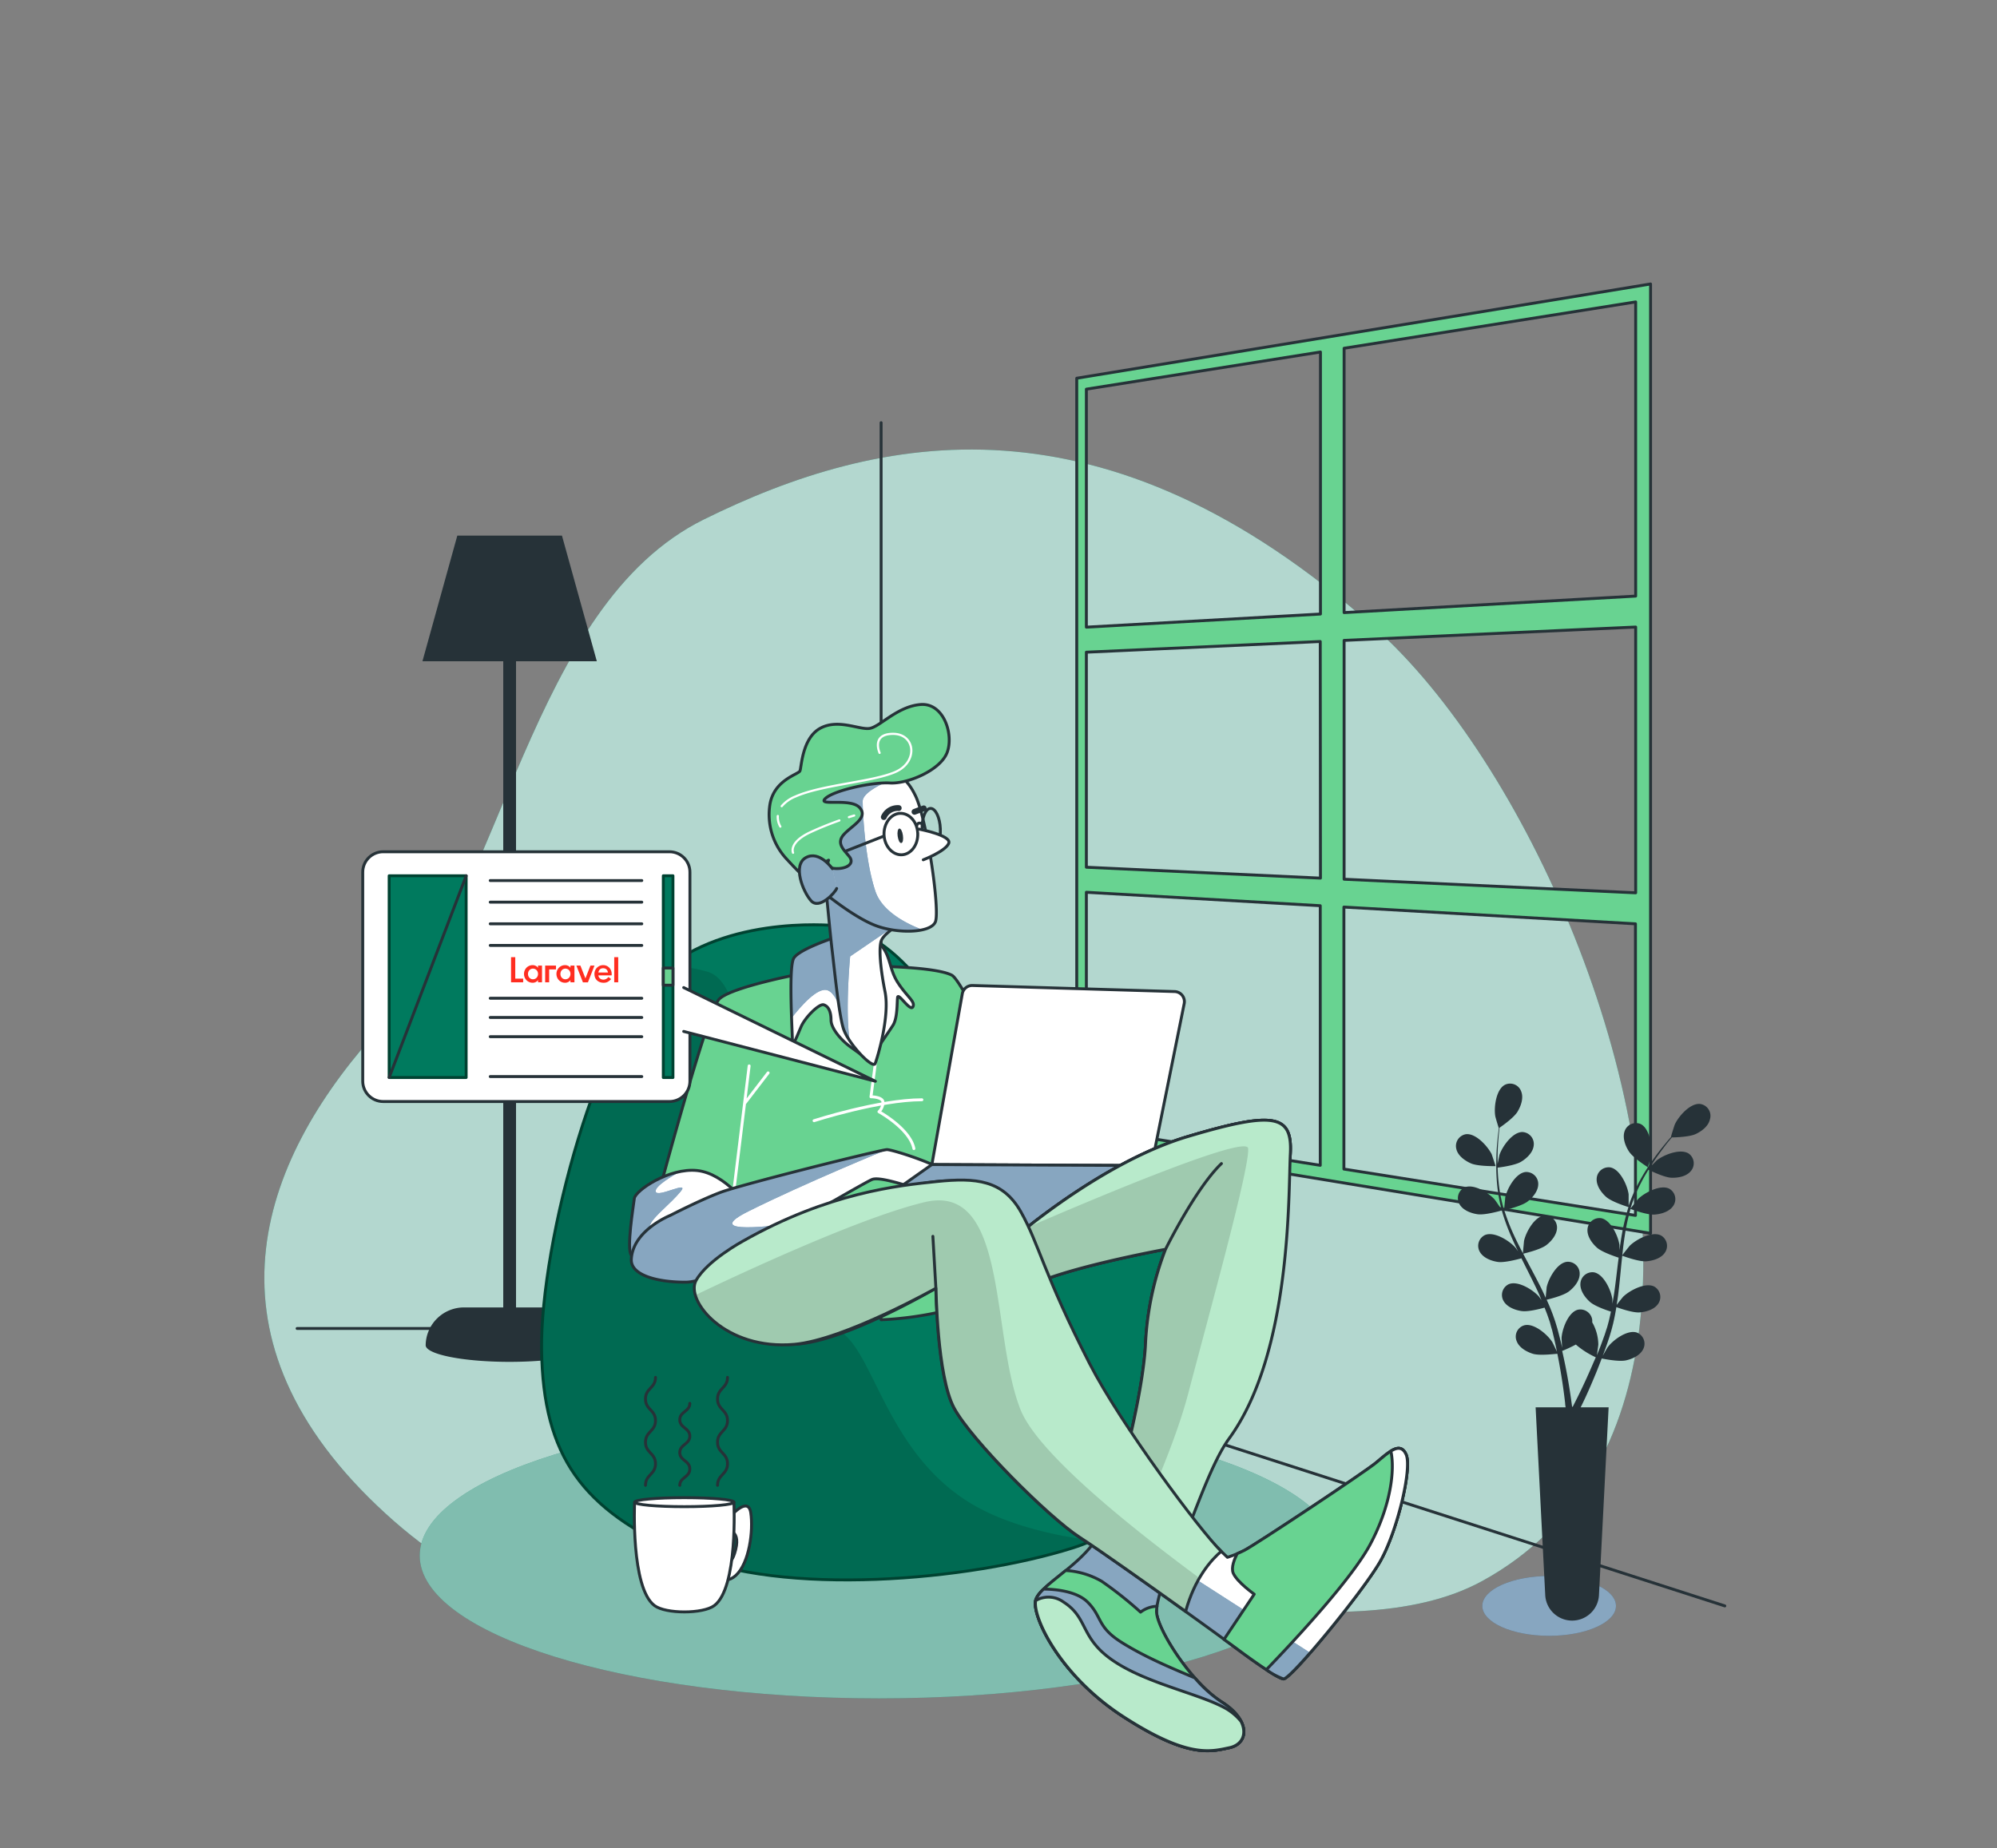 <svg xmlns="http://www.w3.org/2000/svg" width="687" height="636" fill="none"><rect width="100%" height="100%" fill="#808080" stroke="none"/><path fill="#007A5E" d="M563.972 457.013c10.278-83.76-39.489-195.098-91.096-241.06-93.144-83.006-170.527-66.954-230.709-37.223-60.181 29.732-68.796 128.968-110.345 173.874-41.55 44.906-65.21 105.301-2.144 165.436 63.067 60.134 113.918 29.566 179.843 25.766 65.924-3.801 153.325 26.205 200.604.096 33.045-18.22 49.313-49.859 53.847-86.889z"/><path fill="#fff" d="M563.972 457.013c10.278-83.76-39.489-195.098-91.096-241.06-93.144-83.006-170.527-66.954-230.709-37.223-60.181 29.732-68.796 128.968-110.345 173.874-41.55 44.906-65.21 105.301-2.144 165.436 63.067 60.134 113.918 29.566 179.843 25.766 65.924-3.801 153.325 26.205 200.604.096 33.045-18.22 49.313-49.859 53.847-86.889z" opacity=".7"/><path stroke="#263238" stroke-linecap="round" stroke-linejoin="round" d="M303.118 454.063V145.446M102.212 457.123h194.957l296.193 95.464"/><path fill="#263238" d="M190.986 449.879h-13.465V227.532h27.796l-11.995-43.231h-35.999l-11.995 43.231h27.796v222.347h-13.506a13.199 13.199 0 00-9.232 3.775 13.16 13.16 0 00-3.945 9.149V463.009c.399 3.101 13.149 5.598 28.854 5.598s28.456-2.497 28.854-5.598a13.164 13.164 0 00-3.868-9.277 13.197 13.197 0 00-9.295-3.853z"/><path fill="#68D391" stroke="#263238" stroke-linecap="round" stroke-linejoin="round" d="M370.417 130.148v261.805l197.402 32.434V97.714l-197.402 32.434zm192.277 74.966l-100.302 5.68v-90.963l100.302-15.943v101.226zm-100.302 15.243l100.302-4.596v91.457l-100.302-4.678v-82.183zm-8.134 81.799l-80.53-3.746v-73.992l80.462-3.677.068 81.415zm0-181.036v90.168l-80.53 4.514v-81.895l80.53-12.787zm-80.53 185.906l80.462 4.624v89.331l-80.462-12.787v-81.168zm88.596 95.244v-90.154l100.302 5.763v100.334L462.324 402.27z"/><path fill="#007A5E" d="M302.335 584.403c87.228 0 157.941-21.996 157.941-49.131 0-27.134-70.713-49.131-157.941-49.131-87.229 0-157.941 21.997-157.941 49.131 0 27.135 70.712 49.131 157.941 49.131z"/><path fill="#fff" d="M302.335 584.403c87.228 0 157.941-21.996 157.941-49.131 0-27.134-70.713-49.131-157.941-49.131-87.229 0-157.941 21.997-157.941 49.131 0 27.135 70.712 49.131 157.941 49.131z" opacity=".5"/><path fill="#007A5E" d="M288.993 318.633s-35.792-4.239-59.343 14.104c-23.55 18.344-43.803 94.998-43.336 131.712.467 36.715 14.139 55.031 48.516 70.068 34.378 15.038 98.42 9.412 134.213-1.879 35.792-11.292 47.567-50.764 47.1-71.948-.467-21.184-24.017-45.619-32.028-50.764-8.01-5.145-30.612-15.984-41.907-32.928-11.294-16.944-27.796-53.659-53.215-58.365z"/><path fill="#000" d="M375.61 530.1c-13.534-1.825-29.582-5.488-41.728-12.856-25.653-15.545-32.055-44.823-41.22-55.799-9.165-10.976-25.653-10.057-32.976-21.952-7.323-11.895 4.575-99.69-16.488-105.178a47.99 47.99 0 00-13.149-1.879c-.124.109-.275.192-.399.302-23.55 18.343-43.803 94.997-43.336 131.712.467 36.714 14.139 55.03 48.516 70.068 34.378 15.037 98.42 9.411 134.213-1.88a56.653 56.653 0 006.567-2.538z" opacity=".13"/><path stroke="#004231" stroke-linecap="round" stroke-linejoin="round" d="M288.993 318.633s-35.792-4.239-59.343 14.104c-23.55 18.344-43.803 94.998-43.336 131.712.467 36.715 14.139 55.031 48.516 70.068 34.378 15.038 98.42 9.412 134.213-1.879 35.792-11.292 47.567-50.764 47.1-71.948-.467-21.184-24.017-45.619-32.028-50.764-8.01-5.145-30.612-15.984-41.907-32.928-11.294-16.944-27.796-53.659-53.215-58.365z"/><path fill="#68D391" stroke="#263238" stroke-linecap="round" stroke-linejoin="round" d="M274.896 335.207s-23.358 4.459-27.48 8.575-21.297 68.6-21.297 68.6a25.595 25.595 0 0114.427.686c6.87 2.744 7.557 9.947 8.244 13.377a122.38 122.38 0 011.031 12.348s69.428-6.188 84.198-9.604c14.771-3.416 37.249-5.008 37.249-5.008s-37.977-85.53-43.816-88.617c-5.84-3.087-30.228-3.43-33.663-2.744-3.435.686-18.893 2.387-18.893 2.387z"/><path stroke="#fff" stroke-linecap="round" stroke-linejoin="round" d="M251.882 414.44l5.839-47.677M256.347 379.454l7.901-10.29M280.049 385.628s22.327-7.203 37.098-7.203"/><path stroke="#fff" stroke-linecap="round" stroke-linejoin="round" d="M301.126 365.967l-1.498 11.429s3.779 0 4.122 1.715a4.56 4.56 0 01-1.374 3.43s10.649 5.831 12.023 12.691"/><path fill="#fff" d="M287.715 322.42s-12.819 4.116-14.66 7.313c-1.841 3.197-.454 25.615-.454 28.359 0 2.744 1.608-1.605 2.982-4.802 1.374-3.197 6.183-8.012 7.777-7.546 1.594.466 2.528 2.278 2.528 5.255s3.655 7.093 6.87 9.371a198.567 198.567 0 016.183 4.582s6.636-9.604 8.244-12.128c1.608-2.525 1.374-7.766 1.594-9.604.22-1.839 4.355 5.035 5.276 3.21.921-1.825-2.061-3.43-5.276-8.465s-2.281-10.29-7.09-13.953c-4.809-3.664-10.305-2.525-13.974-1.592z"/><path fill="#0F4C81" d="M273.055 329.719c-1.209 2.14-1.017 12.815-.742 20.58 2.927-3.759 8.958-10.866 12.448-9.522 4.452 1.715 6.156 14.352 6.156 14.352l-3.009-32.709h-.192s-12.82 4.116-14.661 7.299z"/><path fill="#fff" d="M273.055 329.719c-1.209 2.14-1.017 12.815-.742 20.58 2.927-3.759 8.958-10.866 12.448-9.522 4.452 1.715 6.156 14.352 6.156 14.352l-3.009-32.709h-.192s-12.82 4.116-14.661 7.299z" opacity=".5"/><path stroke="#263238" stroke-linecap="round" stroke-linejoin="round" d="M287.715 322.42s-12.819 4.116-14.66 7.313c-1.841 3.197-.454 25.615-.454 28.359 0 2.744 1.608-1.605 2.982-4.802 1.374-3.197 6.183-8.012 7.777-7.546 1.594.466 2.528 2.278 2.528 5.255s3.655 7.093 6.87 9.371a198.567 198.567 0 016.183 4.582s6.636-9.604 8.244-12.128c1.608-2.525 1.374-7.766 1.594-9.604.22-1.839 4.355 5.035 5.276 3.21.921-1.825-2.061-3.43-5.276-8.465s-2.281-10.29-7.09-13.953c-4.809-3.664-10.305-2.525-13.974-1.592z"/><path fill="#fff" d="M257.378 415.126s-7.901-11.319-17.519-12.348c-9.618-1.029-21.297 6.86-21.64 9.604-.344 2.744-2.748 17.493-1.031 19.551 1.718 2.058 8.244 3.773 20.954-.343 12.709-4.116 17.862-9.261 19.236-16.464z"/><path fill="#0F4C81" d="M225.24 431.576s-2.748-7.848-1.374-10.578c1.374-2.73 6.87-6.86 10.263-10.976 3.394-4.116-8.01 2.319-8.56 0-.425-1.866 6.032-5.598 8.574-6.983-7.996 1.536-15.65 7.093-15.924 9.302-.344 2.744-2.748 17.493-1.031 19.551.879 1.056 3.064 2.03 6.705 2.154.825-1.413 1.347-2.47 1.347-2.47z"/><path fill="#fff" d="M225.24 431.576s-2.748-7.848-1.374-10.578c1.374-2.73 6.87-6.86 10.263-10.976 3.394-4.116-8.01 2.319-8.56 0-.425-1.866 6.032-5.598 8.574-6.983-7.996 1.536-15.65 7.093-15.924 9.302-.344 2.744-2.748 17.493-1.031 19.551.879 1.056 3.064 2.03 6.705 2.154.825-1.413 1.347-2.47 1.347-2.47z" opacity=".5"/><path stroke="#263238" stroke-linecap="round" stroke-linejoin="round" d="M257.378 415.126s-7.901-11.319-17.519-12.348c-9.618-1.029-21.297 6.86-21.64 9.604-.344 2.744-2.748 17.493-1.031 19.551 1.718 2.058 8.244 3.773 20.954-.343 12.709-4.116 17.862-9.261 19.236-16.464z"/><path fill="#fff" d="M230.584 418.213s-12.888 5.104-13.396 15.092c-.289 5.488 8.931 7.889 18.549 7.889s23.358-12.005 32.289-17.15c8.931-5.145 29.541-17.15 31.945-18.179 2.405-1.029 10.649 1.715 14.084 2.744a46.455 46.455 0 009.962 1.029s4.809 7.546 7.213 7.546c2.405 0-5.152-11.319-6.183-13.72-1.03-2.401-17.862-7.889-19.923-7.889s-50.151 12.005-57.365 14.749c-7.213 2.744-17.175 7.889-17.175 7.889z"/><path fill="#0F4C81" d="M257.529 416.786c19.634-9.81 47.595-21.211 47.595-21.211-2.061 0-50.151 12.005-57.364 14.749-7.214 2.744-17.176 7.889-17.176 7.889s-12.888 5.104-13.396 15.092c-.289 5.488 8.931 7.889 18.549 7.889s23.358-12.005 32.289-17.15l5.414-3.128c-13.122 1.66-30.668 3.224-15.911-4.13z"/><path fill="#fff" d="M257.529 416.786c19.634-9.81 47.595-21.211 47.595-21.211-2.061 0-50.151 12.005-57.364 14.749-7.214 2.744-17.176 7.889-17.176 7.889s-12.888 5.104-13.396 15.092c-.289 5.488 8.931 7.889 18.549 7.889s23.358-12.005 32.289-17.15l5.414-3.128c-13.122 1.66-30.668 3.224-15.911-4.13z" opacity=".5"/><path stroke="#263238" stroke-linecap="round" stroke-linejoin="round" d="M230.584 418.213s-12.888 5.104-13.396 15.092c-.289 5.488 8.931 7.889 18.549 7.889s23.358-12.005 32.289-17.15c8.931-5.145 29.541-17.15 31.945-18.179 2.405-1.029 10.649 1.715 14.084 2.744a46.455 46.455 0 009.962 1.029s4.809 7.546 7.213 7.546c2.405 0-5.152-11.319-6.183-13.72-1.03-2.401-17.862-7.889-19.923-7.889s-50.151 12.005-57.365 14.749c-7.213 2.744-17.175 7.889-17.175 7.889z"/><path fill="#fff" stroke="#263238" stroke-linecap="round" stroke-linejoin="round" d="M331.051 341.93l-10.469 58.79 75.57.343 11.239-55.758a3.472 3.472 0 00-3.298-4.116l-69.524-2.085a3.46 3.46 0 00-3.518 2.826v0z"/><path fill="#fff" d="M320.582 400.72l-36.796 25.986 84.157-2.401 28.209-23.242-75.57-.343z"/><path fill="#0F4C81" d="M320.582 400.72l-36.796 25.986 84.157-2.401 28.209-23.242-75.57-.343z"/><path fill="#fff" d="M320.582 400.72l-36.796 25.986 84.157-2.401 28.209-23.242-75.57-.343z" opacity=".5"/><path stroke="#263238" stroke-linecap="round" stroke-linejoin="round" d="M320.582 400.72l-36.796 25.986 84.157-2.401 28.209-23.242-75.57-.343z"/><path fill="#fff" d="M348.405 426.445s30.228-26.411 60.113-35.329c29.884-8.918 36.067-7.546 35.38 5.831-.687 13.377-15.114 83.349-24.732 101.185-9.618 17.836-21.64 50.421-21.297 56.595.344 6.174 12.023 24.353 22.328 30.87 10.305 6.517 9.274 14.406 2.748 15.778-6.527 1.372-14.084 3.773-36.411-10.633-22.328-14.406-31.602-34.986-30.228-40.131 1.374-5.145 15.801-12.005 21.64-22.295 5.84-10.29 15.458-48.706 16.145-66.199a103.784 103.784 0 016.87-32.242s-37.785 6.86-48.777 13.72l-3.779-17.15z"/><path fill="#0F4C81" d="M348.405 426.445s30.228-26.411 60.113-35.329c29.884-8.918 36.067-7.546 35.38 5.831-.687 13.377-15.114 83.349-24.732 101.185-9.618 17.836-21.64 50.421-21.297 56.595.344 6.174 12.023 24.353 22.328 30.87 10.305 6.517 9.274 14.406 2.748 15.778-6.527 1.372-14.084 3.773-36.411-10.633-22.328-14.406-31.602-34.986-30.228-40.131 1.374-5.145 15.801-12.005 21.64-22.295 5.84-10.29 15.458-48.706 16.145-66.199a103.784 103.784 0 016.87-32.242s-37.785 6.86-48.777 13.72l-3.779-17.15z"/><path fill="#fff" d="M348.405 426.445s30.228-26.411 60.113-35.329c29.884-8.918 36.067-7.546 35.38 5.831-.687 13.377-15.114 83.349-24.732 101.185-9.618 17.836-21.64 50.421-21.297 56.595.344 6.174 12.023 24.353 22.328 30.87 10.305 6.517 9.274 14.406 2.748 15.778-6.527 1.372-14.084 3.773-36.411-10.633-22.328-14.406-31.602-34.986-30.228-40.131 1.374-5.145 15.801-12.005 21.64-22.295 5.84-10.29 15.458-48.706 16.145-66.199a103.784 103.784 0 016.87-32.242s-37.785 6.86-48.777 13.72l-3.779-17.15z" opacity=".5"/><path stroke="#263238" stroke-linecap="round" stroke-linejoin="round" d="M348.405 426.445s30.228-26.411 60.113-35.329c29.884-8.918 36.067-7.546 35.38 5.831-.687 13.377-15.114 83.349-24.732 101.185-9.618 17.836-21.64 50.421-21.297 56.595.344 6.174 12.023 24.353 22.328 30.87 10.305 6.517 9.274 14.406 2.748 15.778-6.527 1.372-14.084 3.773-36.411-10.633-22.328-14.406-31.602-34.986-30.228-40.131 1.374-5.145 15.801-12.005 21.64-22.295 5.84-10.29 15.458-48.706 16.145-66.199a103.784 103.784 0 016.87-32.242s-37.785 6.86-48.777 13.72l-3.779-17.15z"/><path fill="#fff" stroke="#263238" stroke-linecap="round" stroke-linejoin="round" d="M377.946 528.316c-.44.768-.934 1.509-1.456 2.25a35.326 35.326 0 0119.318 8.04 60.487 60.487 0 014.699 4.541 299.8 299.8 0 0118.659-45.015c9.618-17.836 24.045-87.808 24.732-101.185.687-13.377-5.496-14.749-35.38-5.831-29.885 8.918-60.113 35.329-60.113 35.329l3.779 17.15c10.992-6.86 48.777-13.72 48.777-13.72a103.784 103.784 0 00-6.87 32.242c-.687 17.493-10.305 55.909-16.145 66.199z"/><path fill="#68D391" d="M377.946 528.316c-.44.768-.934 1.509-1.456 2.25a35.326 35.326 0 0119.318 8.04 60.487 60.487 0 014.699 4.541c6.582-8.835 13.987-36.701 22.341-48.171 21.586-29.621 20.363-84.652 21.05-98.029.687-13.377-5.496-14.749-35.38-5.831-29.885 8.918-60.113 35.329-60.113 35.329l3.779 17.15c10.992-6.86 48.777-13.72 48.777-13.72a103.784 103.784 0 00-6.87 32.242c-.687 17.493-10.305 55.909-16.145 66.199z"/><path fill="#fff" d="M377.946 528.316c-.44.768-.934 1.509-1.456 2.25a35.326 35.326 0 0119.318 8.04 60.487 60.487 0 014.699 4.541c6.582-8.835 13.987-36.701 22.341-48.171 21.586-29.621 20.363-84.652 21.05-98.029.687-13.377-5.496-14.749-35.38-5.831-29.885 8.918-60.113 35.329-60.113 35.329l3.779 17.15c10.992-6.86 48.777-13.72 48.777-13.72a103.784 103.784 0 00-6.87 32.242c-.687 17.493-10.305 55.909-16.145 66.199z" opacity=".53"/><path fill="#000" d="M429.375 395.136c-.536-4.871-53.669 17.589-76.079 27.275-3.105 2.47-4.891 4.034-4.891 4.034l3.779 17.15c10.992-6.86 48.777-13.72 48.777-13.72a103.784 103.784 0 00-6.87 32.242c-.687 17.493-10.305 55.909-16.145 66.199-.44.768-.934 1.509-1.456 2.25a38.977 38.977 0 0110.992 2.84c8.23-17.534 17.092-37.936 21.283-53.892 7.557-28.812 21.297-78.204 20.61-84.378z" opacity=".14"/><path stroke="#263238" stroke-linecap="round" stroke-linejoin="round" d="M400.96 429.875s10.305-20.923 19.236-29.498M377.946 528.316c-.44.768-.934 1.509-1.456 2.25a35.326 35.326 0 0119.318 8.04 60.487 60.487 0 014.699 4.541c6.582-8.835 13.987-36.701 22.341-48.171 21.586-29.621 20.363-84.652 21.05-98.029.687-13.377-5.496-14.749-35.38-5.831-29.885 8.918-60.113 35.329-60.113 35.329l3.779 17.15c10.992-6.86 48.777-13.72 48.777-13.72a103.784 103.784 0 00-6.87 32.242c-.687 17.493-10.305 55.909-16.145 66.199z"/><path fill="#68D391" stroke="#263238" stroke-linecap="round" stroke-linejoin="round" d="M303.118 454.132a118.33 118.33 0 0032.495-6.105c15.54-5.653-12.723-15.998-23.55-10.345a16.079 16.079 0 00-7.12 6.79 16.05 16.05 0 00-1.825 9.66v0z"/><path fill="#fff" d="M258.408 431.933s-10.992 6.174-14.77 13.034c-3.779 6.86 12.476 18.289 29.651 17.603 17.175-.686 48.667-19.318 48.667-19.318s.343 30.184 6.183 41.16c5.839 10.976 32.632 37.73 43.281 44.59 10.648 6.86 46.372 32.585 51.868 36.701 5.496 4.116 15.801 11.662 18.206 12.005 2.404.343 27.48-30.184 33.319-40.474 5.84-10.29 10.992-31.899 8.931-36.701-2.061-4.802-6.183-.686-10.305 2.744s-41.907 28.469-45.342 30.184a37.761 37.761 0 01-5.839 2.401s-30.915-29.498-47.403-52.136-17.862-51.793-24.045-62.769c-6.183-10.976-15.114-15.778-28.511-14.406-13.396 1.372-41.22 8.575-63.891 25.382z"/><path fill="#0F4C81" d="M403.75 551.544c9.178 6.558 17.161 12.348 19.538 14.132 5.496 4.116 15.801 11.662 18.206 12.005.851.123 4.561-3.65 9.247-9.014l-39.338-25.273-7.653 8.15z"/><path fill="#fff" d="M403.75 551.544c9.178 6.558 17.161 12.348 19.538 14.132 5.496 4.116 15.801 11.662 18.206 12.005.851.123 4.561-3.65 9.247-9.014l-39.338-25.273-7.653 8.15z" opacity=".5"/><path stroke="#263238" stroke-linecap="round" stroke-linejoin="round" d="M258.408 431.933s-10.992 6.174-14.77 13.034c-3.779 6.86 12.476 18.289 29.651 17.603 17.175-.686 48.667-19.318 48.667-19.318s.343 30.184 6.183 41.16c5.839 10.976 32.632 37.73 43.281 44.59 10.648 6.86 46.372 32.585 51.868 36.701 5.496 4.116 15.801 11.662 18.206 12.005 2.404.343 27.48-30.184 33.319-40.474 5.84-10.29 10.992-31.899 8.931-36.701-2.061-4.802-6.183-.686-10.305 2.744s-41.907 28.469-45.342 30.184a37.761 37.761 0 01-5.839 2.401s-30.915-29.498-47.403-52.136-17.862-51.793-24.045-62.769c-6.183-10.976-15.114-15.778-28.511-14.406-13.396 1.372-41.22 8.575-63.891 25.382z"/><path fill="#68D391" d="M420.128 533.804c-7.268-7.079-34.515-43.588-45.273-64.58-15.76-30.76-17.464-41.242-23.647-52.218-6.183-10.976-15.512-11.827-28.854-10.455-13.341 1.372-37.373 3.855-66.776 20.511 0 0-12.366 6.696-16.131 13.556-3.765 6.86 9.989 24.133 33.897 21.952 17.12-1.564 48.667-19.318 48.667-19.318s.343 30.184 6.183 41.16c5.839 10.976 32.632 37.73 43.281 44.59 6.746 4.349 23.578 16.286 36.397 25.478 3.16-11.484 8.835-17.767 12.256-20.676z"/><path fill="#fff" d="M420.128 533.804c-7.268-7.079-34.515-43.588-45.273-64.58-15.76-30.76-17.464-41.242-23.647-52.218-6.183-10.976-15.512-11.827-28.854-10.455-13.341 1.372-37.373 3.855-66.776 20.511 0 0-12.366 6.696-16.131 13.556-3.765 6.86 9.989 24.133 33.897 21.952 17.12-1.564 48.667-19.318 48.667-19.318s.343 30.184 6.183 41.16c5.839 10.976 32.632 37.73 43.281 44.59 6.746 4.349 23.578 16.286 36.397 25.478 3.16-11.484 8.835-17.767 12.256-20.676z" opacity=".53"/><path fill="#000" d="M351.057 485.002c-10.305-26.068-4.122-78.204-32.976-71.344-21.022 4.994-59.563 22.748-78.923 32.009 2.295 7.875 14.936 18.659 34.131 16.903 17.12-1.564 48.667-19.318 48.667-19.318s.343 30.184 6.183 41.16c5.839 10.976 32.632 37.73 43.281 44.59 6.746 4.349 23.578 16.286 36.397 25.478a49.018 49.018 0 014.795-11.484c-25.584-18.892-55.798-43.437-61.555-57.994z" opacity=".14"/><path stroke="#263238" stroke-linecap="round" stroke-linejoin="round" d="M321.956 443.252l-1.031-17.836M420.128 533.804c-7.268-7.079-34.515-43.588-45.273-64.58-15.76-30.76-17.464-41.242-23.647-52.218-6.183-10.976-15.512-11.827-28.854-10.455-13.341 1.372-37.373 3.855-66.776 20.511 0 0-12.366 6.696-16.131 13.556-3.765 6.86 9.989 24.133 33.897 21.952 17.12-1.564 48.667-19.318 48.667-19.318s.343 30.184 6.183 41.16c5.839 10.976 32.632 37.73 43.281 44.59 6.746 4.349 23.578 16.286 36.397 25.478 3.16-11.484 8.835-17.767 12.256-20.676z"/><path fill="#68D391" stroke="#263238" stroke-linecap="round" stroke-linejoin="round" d="M423.288 565.703c5.496 4.116 15.801 11.662 18.206 12.005 2.404.343 27.48-30.184 33.319-40.474 5.84-10.29 10.992-31.899 8.931-36.701-2.061-4.802-6.183-.686-10.305 2.744s-41.907 28.469-45.342 30.184c-.907.453-1.731.823-2.459 1.139-.99 1.879-2.199 4.788-1.374 6.75 1.374 3.087 7.213 7.203 7.213 7.203l-10.401 15.559 2.212 1.591z"/><path fill="#fff" d="M474.813 537.234c5.84-10.29 10.992-31.899 8.931-36.701-1.195-2.744-3.078-2.566-5.262-1.221 1.442 6.407 0 18.769-7.104 32.091-6.334 11.882-25.9 32.928-35.724 43.108a23.04 23.04 0 005.867 3.197c2.377.343 27.453-30.184 33.292-40.474z"/><path fill="#0F4C81" d="M441.837 577.612l.303-.151.082-.069c.166-.094.322-.204.467-.329l.165-.137.398-.329.22-.206.536-.494.33-.316.453-.439.385-.384.385-.384.975-1.029.165-.165.605-.658.247-.261a182.64 182.64 0 002.281-2.538v-.069l.852-.96-6.005-3.855a566.107 566.107 0 01-9.109 9.672l.92.604.138.082.852.535 1.374.782.384.22.385.206.44.219.288.137c.138.069.28.129.426.179l.206.082c.159.066.325.112.495.137a.524.524 0 00.261 0l.096-.082z"/><path fill="#fff" d="M441.837 577.612l.303-.151.082-.069c.166-.094.322-.204.467-.329l.165-.137.398-.329.22-.206.536-.494.33-.316.453-.439.385-.384.385-.384.975-1.029.165-.165.605-.658.247-.261a182.64 182.64 0 002.281-2.538v-.069l.852-.96-6.005-3.855a566.107 566.107 0 01-9.109 9.672l.92.604.138.082.852.535 1.374.782.384.22.385.206.44.219.288.137c.138.069.28.129.426.179l.206.082c.159.066.325.112.495.137a.524.524 0 00.261 0l.096-.082z" opacity=".5"/><path stroke="#263238" stroke-linecap="round" stroke-linejoin="round" d="M474.813 537.234c5.84-10.29 10.992-31.899 8.931-36.701-1.195-2.744-3.078-2.566-5.262-1.221 1.442 6.407 0 18.769-7.104 32.091-6.334 11.882-25.9 32.928-35.724 43.108a23.04 23.04 0 005.867 3.197c2.377.343 27.453-30.184 33.292-40.474z"/><path fill="#68D391" stroke="#263238" stroke-linecap="round" stroke-linejoin="round" d="M420.197 585.597c-10.305-6.517-21.984-24.696-22.328-30.87a9.748 9.748 0 01.165-2.017 9.834 9.834 0 00-5.661 2.017 131.385 131.385 0 00-13.396-10.633 28.09 28.09 0 00-12.366-3.691c-4.988 4.116-9.618 7.409-10.347 10.208-1.374 5.145 7.901 25.725 30.228 40.131 22.328 14.406 29.885 12.005 36.411 10.633 6.527-1.372 7.599-9.261-2.706-15.778z"/><path fill="#fff" d="M420.197 585.597a44.847 44.847 0 01-9.151-8.232c-7.09-3.018-16.557-6.86-24.856-12.019-8.931-5.488-6.87-8.918-12.022-14.063-3.957-3.951-11.734-4.459-15.114-4.486a9.484 9.484 0 00-2.748 3.8c-1.374 5.145 7.9 25.725 30.228 40.131 22.327 14.406 29.884 12.005 36.411 10.633 6.526-1.372 7.557-9.247-2.748-15.764z"/><path fill="#0F4C81" d="M420.197 585.597a44.847 44.847 0 01-9.151-8.232c-7.09-3.018-16.557-6.86-24.856-12.019-8.931-5.488-6.87-8.918-12.022-14.063-3.957-3.951-11.734-4.459-15.114-4.486a9.484 9.484 0 00-2.748 3.8c-1.374 5.145 7.9 25.725 30.228 40.131 22.327 14.406 29.884 12.005 36.411 10.633 6.526-1.372 7.557-9.247-2.748-15.764z"/><path fill="#fff" d="M420.197 585.597a44.847 44.847 0 01-9.151-8.232c-7.09-3.018-16.557-6.86-24.856-12.019-8.931-5.488-6.87-8.918-12.022-14.063-3.957-3.951-11.734-4.459-15.114-4.486a9.484 9.484 0 00-2.748 3.8c-1.374 5.145 7.9 25.725 30.228 40.131 22.327 14.406 29.884 12.005 36.411 10.633 6.526-1.372 7.557-9.247-2.748-15.764z" opacity=".5"/><path stroke="#263238" stroke-linecap="round" stroke-linejoin="round" d="M420.197 585.597a44.847 44.847 0 01-9.151-8.232c-7.09-3.018-16.557-6.86-24.856-12.019-8.931-5.488-6.87-8.918-12.022-14.063-3.957-3.951-11.734-4.459-15.114-4.486a9.484 9.484 0 00-2.748 3.8c-1.374 5.145 7.9 25.725 30.228 40.131 22.327 14.406 29.884 12.005 36.411 10.633 6.526-1.372 7.557-9.247-2.748-15.764z"/><path fill="#68D391" d="M421.914 587.998c-8.931-5.145-27.136-8.575-38.815-16.464-11.679-7.889-8.588-14.749-17.175-20.237a8.741 8.741 0 00-9.618-.549c-1.196 5.351 8.106 25.698 30.228 39.994 22.121 14.296 29.884 12.005 36.411 10.633 4.341-.919 6.224-4.706 3.984-9.055a18.729 18.729 0 00-5.015-4.322z"/><path fill="#fff" d="M421.914 587.998c-8.931-5.145-27.136-8.575-38.815-16.464-11.679-7.889-8.588-14.749-17.175-20.237a8.741 8.741 0 00-9.618-.549c-1.196 5.351 8.106 25.698 30.228 39.994 22.121 14.296 29.884 12.005 36.411 10.633 4.341-.919 6.224-4.706 3.984-9.055a18.729 18.729 0 00-5.015-4.322z" opacity=".53"/><path stroke="#263238" stroke-linecap="round" stroke-linejoin="round" d="M421.914 587.998c-8.931-5.145-27.136-8.575-38.815-16.464-11.679-7.889-8.588-14.749-17.175-20.237a8.741 8.741 0 00-9.618-.549c-1.196 5.351 8.106 25.698 30.228 39.994 22.121 14.296 29.884 12.005 36.411 10.633 4.341-.919 6.224-4.706 3.984-9.055a18.729 18.729 0 00-5.015-4.322v0z"/><path fill="#fff" stroke="#263238" stroke-linecap="round" stroke-linejoin="round" d="M250.741 522.389s6.595-7.999 7.53-1.88c.934 6.12-.467 17.397-5.18 21.623-4.713 4.226-7.063-2.346-7.063-2.346l2.831-3.759s2.349 4.706 4.232-2.827c1.882-7.532-3.765-6.585-3.765-6.585l1.415-4.226z"/><path fill="#fff" stroke="#263238" stroke-linecap="round" stroke-linejoin="round" d="M245.699 552.491c-3.902 2.881-16.626 2.881-20.514 0-8.244-6.106-6.87-35.604-6.87-35.604h34.158s1.483 29.498-6.774 35.604z"/><path stroke="#263238" stroke-linecap="round" stroke-linejoin="round" d="M222.052 511.098c0-3.705 3.449-3.705 3.449-7.423s-3.449-3.718-3.449-7.423c0-3.704 3.449-3.718 3.449-7.436s-3.449-3.718-3.449-7.436 3.449-3.718 3.449-7.436M233.855 511.097c0-2.744 3.448-2.744 3.448-5.638 0-2.895-3.448-2.813-3.448-5.639 0-2.827 3.448-2.813 3.448-5.639 0-2.827-3.448-2.827-3.448-5.653 0-2.826 3.448-2.813 3.448-5.639M246.839 511.098c0-3.705 3.435-3.705 3.435-7.423s-3.435-3.718-3.435-7.423c0-3.704 3.435-3.718 3.435-7.436s-3.435-3.718-3.435-7.436 3.435-3.718 3.435-7.436"/><path fill="#fff" stroke="#263238" stroke-linecap="round" stroke-linejoin="round" d="M252.5 516.887c0 .865-7.64 1.551-17.079 1.551s-17.079-.686-17.079-1.551c0-.864 7.64-1.55 17.079-1.55s17.079.686 17.079 1.55z"/><path fill="#fff" d="M284.033 304.584s1.608 17.328 2.281 22.803c.673 5.474 2.198 21.197 3.779 26.397 1.58 5.2 10.195 14.241 10.992 12.156.796-2.086 5.083-16.231 3.38-24.696-1.704-8.465-2.226-15.696-1.168-17.836 1.058-2.14 4.864-4.541 4.864-4.541a138.304 138.304 0 01-12.902-7.505c-6.073-4.034-10.374-8.603-11.226-6.778z"/><path fill="#0F4C81" d="M306.086 319.799l-1.374-2.661c-2.528-1.372-6.046-3.403-9.384-5.639-6.115-4.116-10.415-8.74-11.267-6.86 0 0 1.607 17.328 2.281 22.802.673 5.475 2.198 21.198 3.778 26.398a17.717 17.717 0 002.212 4.28c-1.662-10.345.138-29.031.138-29.031l13.616-9.289z"/><path fill="#fff" d="M306.086 319.799l-1.374-2.661c-2.528-1.372-6.046-3.403-9.384-5.639-6.115-4.116-10.415-8.74-11.267-6.86 0 0 1.607 17.328 2.281 22.802.673 5.475 2.198 21.198 3.778 26.398a17.717 17.717 0 002.212 4.28c-1.662-10.345.138-29.031.138-29.031l13.616-9.289z" opacity=".5"/><path stroke="#263238" stroke-linecap="round" stroke-linejoin="round" d="M284.033 304.584s1.608 17.328 2.281 22.803c.673 5.474 2.198 21.197 3.779 26.397 1.58 5.2 10.195 14.241 10.992 12.156.796-2.086 5.083-16.231 3.38-24.696-1.704-8.465-2.226-15.696-1.168-17.836 1.058-2.14 4.864-4.541 4.864-4.541a138.304 138.304 0 01-12.902-7.505c-6.073-4.034-10.374-8.603-11.226-6.778z"/><path fill="#fff" d="M283.401 307.095s9.893 8.232 17.477 11.25c7.585 3.019 19.236 2.826 20.899-1.111 1.663-3.938-2.885-35.123-6.801-43.328-3.916-8.204-8.093-8.342-15.004-8.973-6.912-.631-20.734 4.994-23.166 11.662-2.432 6.668.344 16.107 2.35 21.705a41.113 41.113 0 004.245 8.795z"/><path fill="#0F4C81" d="M301.167 306.724c-3.504-10.372-4.383-26.699-4.383-31.048 0-3.361 8.766-7.052 12.764-8.561-2.624-1.619-5.674-1.825-9.618-2.182-6.87-.617-20.733 4.994-23.165 11.662-2.432 6.668.343 16.108 2.349 21.705a41.117 41.117 0 004.246 8.795s9.893 8.232 17.477 11.25a31.528 31.528 0 0016.488 1.578c-5.427-2.044-13.822-6.27-16.158-13.199z"/><path fill="#fff" d="M301.167 306.724c-3.504-10.372-4.383-26.699-4.383-31.048 0-3.361 8.766-7.052 12.764-8.561-2.624-1.619-5.674-1.825-9.618-2.182-6.87-.617-20.733 4.994-23.165 11.662-2.432 6.668.343 16.108 2.349 21.705a41.117 41.117 0 004.246 8.795s9.893 8.232 17.477 11.25a31.528 31.528 0 0016.488 1.578c-5.427-2.044-13.822-6.27-16.158-13.199z" opacity=".5"/><path stroke="#263238" stroke-linecap="round" stroke-linejoin="round" d="M283.401 307.095s9.893 8.232 17.477 11.25c7.585 3.019 19.236 2.826 20.899-1.111 1.663-3.938-2.885-35.123-6.801-43.328-3.916-8.204-8.093-8.342-15.004-8.973-6.912-.631-20.734 4.994-23.166 11.662-2.432 6.668.344 16.107 2.35 21.705a41.113 41.113 0 004.245 8.795v0z"/><path stroke="#263238" stroke-linecap="round" stroke-linejoin="round" d="M315.718 286.748c.165 3.951-2.322 7.258-5.496 7.381-3.174.124-5.95-2.963-6.101-6.86-.151-3.896 2.322-7.258 5.496-7.395 3.174-.137 5.95 2.881 6.101 6.874zM323.495 285.211c.164 3.952-1.113 7.203-2.845 7.272-1.731.069-3.27-3.073-3.421-7.025-.151-3.951 1.127-7.216 2.858-7.285 1.731-.069 3.256 3.087 3.408 7.038z"/><path fill="#fff" d="M316.13 285.294s11.349 2.154 10.25 4.884c-1.099 2.73-8.766 5.68-8.766 5.68"/><path stroke="#263238" stroke-linecap="round" stroke-linejoin="round" d="M316.13 285.294s11.349 2.154 10.25 4.884c-1.099 2.73-8.766 5.68-8.766 5.68M315.429 284.004s.165-1.372 1.91-.508M303.764 287.818l-20.638 8.109"/><path stroke="#263238" stroke-linecap="round" stroke-linejoin="round" stroke-width="2" d="M304.039 281.15a5.236 5.236 0 015.138-3.1M317.779 278.146l-3.174 1.193"/><path fill="#263238" d="M310.62 287.462c.193 1.372 0 2.551-.563 2.62-.563.069-1.058-.988-1.251-2.374-.192-1.385.069-2.538.578-2.606.508-.069 1.058.988 1.236 2.36z"/><path fill="#68D391" stroke="#263238" stroke-linecap="round" stroke-linejoin="round" d="M285.05 295.982s-1.374 2.744 2.501 2.881c3.874.137 6.512-1.743 4.63-4.116-1.882-2.374-4.672-4.596-1.8-7.697s8.45-5.708 5.317-9.165c-3.132-3.458-14.66-.316-11.775-3.115 2.886-2.798 16.213-5.721 22.204-5.35 5.991.37 17.175-4.267 19.635-10.332 2.459-6.064-.976-17.273-9.028-16.669-8.051.603-14.056 7.724-17.628 8.232-3.572.507-10.896-3.458-17.038 0-6.141 3.457-6.348 13.39-6.87 14.611-.522 1.222-8.848 3.033-10.318 11.443a22.39 22.39 0 005.798 18.947c3.449 3.746 5.001 5.173 5.001 5.173l9.371-4.843z"/><path stroke="#fff" stroke-linecap="round" stroke-linejoin="round" stroke-width=".75" d="M267.573 280.78a6.507 6.507 0 00.879 3.649M302.596 259.061s-2.995-6.544 4.644-6.544 8.739 9.604.824 13.088c-7.914 3.485-25.13 4.363-34.418 8.466a12.07 12.07 0 00-4.727 3.334M288.76 282.303c-2.748.988-6.307 2.36-9.921 4.033-7.653 3.554-6.018 7.094-6.018 7.094M293.857 280.615s-.673.192-1.813.563"/><path fill="#fff" d="M286.355 298.918s-4.438-6.394-9.109-3.828c-4.672 2.565-1.045 11.689 1.772 14.859 2.817 3.169 8.244-2.744 8.808-4.226"/><path fill="#0F4C81" d="M286.355 298.918s-4.438-6.394-9.109-3.828c-4.672 2.565-1.045 11.689 1.772 14.859 2.817 3.169 8.244-2.744 8.808-4.226"/><path fill="#fff" d="M286.355 298.918s-4.438-6.394-9.109-3.828c-4.672 2.565-1.045 11.689 1.772 14.859 2.817 3.169 8.244-2.744 8.808-4.226" opacity=".5"/><path stroke="#263238" stroke-linecap="round" stroke-linejoin="round" d="M286.355 298.918s-4.438-6.394-9.109-3.828c-4.672 2.565-1.045 11.689 1.772 14.859 2.817 3.169 8.244-2.744 8.808-4.226"/><path fill="#fff" stroke="#263238" stroke-linecap="round" stroke-linejoin="round" d="M230.31 293.087h-98.488c-3.886 0-7.035 3.145-7.035 7.024v71.893c0 3.88 3.149 7.025 7.035 7.025h98.488c3.885 0 7.035-3.145 7.035-7.025v-71.893c0-3.879-3.15-7.024-7.035-7.024z"/><path fill="#fff" d="M235.201 354.909l65.952 17.15-65.952-32.242"/><path stroke="#263238" stroke-linecap="round" stroke-linejoin="round" d="M235.201 354.909l65.952 17.15-65.952-32.242"/><path fill="#007A5E" stroke="#004231" stroke-linecap="round" stroke-linejoin="round" d="M160.36 301.346h-26.477v69.423h26.477v-69.423zM231.505 301.346h-3.311v69.423h3.311v-69.423z"/><path fill="#68D391" stroke="#263238" stroke-linecap="round" stroke-linejoin="round" d="M231.505 333.08h-3.311v5.927h3.311v-5.927z"/><path stroke="#263238" stroke-linecap="round" stroke-linejoin="round" d="M168.645 302.992h52.143M168.645 310.429h52.143M168.645 317.879h52.143M168.645 325.315h52.143M168.645 343.494h52.143M168.645 350.107h52.143M168.645 356.72h52.143M168.645 370.44h52.143M133.883 370.756l26.49-69.41"/><path fill="#0F4C81" d="M532.933 562.877c12.696 0 22.987-4.607 22.987-10.29 0-5.683-10.291-10.29-22.987-10.29-12.695 0-22.987 4.607-22.987 10.29 0 5.683 10.292 10.29 22.987 10.29z"/><path fill="#fff" d="M532.933 562.877c12.696 0 22.987-4.607 22.987-10.29 0-5.683-10.291-10.29-22.987-10.29-12.695 0-22.987 4.607-22.987 10.29 0 5.683 10.292 10.29 22.987 10.29z" opacity=".5"/><path fill="#263238" d="M506.044 400.322c2.46 1.07 8.478.933 8.478.933s-1.292-3.938-1.374-4.116c-1.374-2.744-5.496-7.313-8.89-6.86a4.146 4.146 0 00-1.559.63 4.123 4.123 0 00-1.776 2.769 4.105 4.105 0 00.079 1.677c.508 2.305 2.94 4.048 5.042 4.967z"/><path fill="#263238" d="M584.857 379.866c-3.408-.357-7.461 4.294-8.711 7.093-.11.247-1.374 4.212-1.292 4.212h.069c-.646.727-1.374 1.523-2.047 2.401a75.556 75.556 0 00-4.315 5.625 70.703 70.703 0 00-4.465 7.107 52.696 52.696 0 00-3.82 8.589.255.255 0 000 .11v-4.034c-.398-3.019-2.94-8.657-6.32-9.275a4.129 4.129 0 00-4.225 2.197 4.113 4.113 0 00-.447 1.617c-.192 2.401 1.553 4.816 3.256 6.339 1.924 1.715 7.255 3.375 7.681 3.499a74.088 74.088 0 00-2.253 9.302c-.33 1.838-.591 3.69-.852 5.556v-1.756c-.399-3.032-2.941-8.657-6.307-9.275a4.121 4.121 0 00-4.685 3.801c-.193 2.415 1.552 4.816 3.256 6.339 1.704 1.522 6.252 3.059 7.461 3.443-.082.714-.179 1.372-.275 2.141-.412 3.43-.797 6.86-1.291 10.221-.179 1.18-.385 2.332-.591 3.485v-1.509c-.399-3.033-2.94-8.658-6.321-9.289a4.125 4.125 0 00-4.671 3.814c-.192 2.415 1.552 4.816 3.256 6.339 1.704 1.523 5.812 2.909 7.241 3.361a85.763 85.763 0 01-.797 3.499c-.22.768-.384 1.523-.645 2.278-.262.754-.481 1.509-.729 2.25-.508 1.372-1.03 2.881-1.566 4.239-.371.96-.742 1.866-1.099 2.744.178-1.18.494-3.485.494-3.677a15.705 15.705 0 00-2.102-7.656 6.309 6.309 0 000-.891 4.11 4.11 0 00-1.732-2.793 4.114 4.114 0 00-3.228-.637c-3.311.878-5.414 6.681-5.578 9.727 0 .192.11 2.154.206 3.389l-.495-2.154a217.009 217.009 0 00-1.154-4.473c-.234-.755-.454-1.509-.687-2.264-.234-.754-.536-1.536-.797-2.318-.66-1.784-1.374-3.568-2.212-5.351 1.291-.302 5.826-1.454 7.653-2.854 1.827-1.399 3.737-3.663 3.71-6.078a4.039 4.039 0 00-4.37-4.116c-3.421.371-6.375 5.79-6.993 8.781 0 .192-.234 2.387-.33 3.595a110.11 110.11 0 00-1.484-3.197c-1.525-3.06-3.16-6.106-4.781-9.165a107.32 107.32 0 01-1.471-2.813c.454-.096 5.881-1.372 7.915-2.922 1.813-1.372 3.737-3.663 3.723-6.078a4.102 4.102 0 00-1.298-3.007 4.12 4.12 0 00-3.085-1.109c-3.407.37-6.361 5.79-6.98 8.781 0 .219-.33 3.389-.371 4.198-1.071-2.072-2.116-4.116-3.077-6.215a71.554 71.554 0 01-3.339-8.616c.206 0 5.88-1.372 7.969-2.936 1.814-1.372 3.737-3.664 3.723-6.078a4.101 4.101 0 00-1.298-3.007 4.11 4.11 0 00-3.085-1.109c-3.407.37-6.361 5.79-6.98 8.78 0 .247-.357 3.65-.371 4.267 0-.178-.123-.343-.178-.521a51.69 51.69 0 01-1.731-9.11c-.193-1.688-.275-3.334-.33-4.926 1.085-.123 6.004-.782 8.051-2.016 2.048-1.235 4.123-3.225 4.37-5.639a4.11 4.11 0 00-.949-3.147 4.134 4.134 0 00-2.953-1.449c-3.435 0-6.967 5.062-7.915 7.957 0 .165-.384 1.825-.618 3.046v-2.154c0-2.579.165-4.953.33-7.052.11-1.194.22-2.264.343-3.279.99-.673 4.947-3.471 6.17-5.488 1.223-2.017 2.171-4.761 1.277-6.997a4.014 4.014 0 00-.881-1.441 4.05 4.05 0 00-4.697-.851c-3.05 1.564-3.847 7.684-3.353 10.702 0 .261 1.196 4.253 1.251 4.226-.124.96-.261 2.003-.385 3.128-.206 2.099-.426 4.473-.481 7.079a73.051 73.051 0 00.193 8.383 53.025 53.025 0 001.566 9.261.255.255 0 000 .11c-.536-.837-2.13-3.156-2.267-3.32-2.006-2.319-7.227-5.598-10.388-4.267a4.12 4.12 0 00-2.316 4.153c.061.561.236 1.105.516 1.596 1.168 2.126 3.958 3.169 6.225 3.498 2.542.371 7.914-1.18 8.34-1.303a72.948 72.948 0 003.256 8.986 122.38 122.38 0 002.363 5.104c-.494-.713-.934-1.372-1.003-1.372-2.006-2.305-7.241-5.598-10.387-4.267a4.118 4.118 0 00-1.8 5.763c1.168 2.113 3.957 3.169 6.211 3.498 2.253.33 6.87-.905 8.12-1.248.316.645.632 1.289.962 1.934 1.552 3.101 3.119 6.174 4.561 9.234a46.69 46.69 0 011.374 3.251 26.46 26.46 0 00-.865-1.248c-2.006-2.305-7.241-5.598-10.388-4.267a4.115 4.115 0 00-1.8 5.762c1.168 2.113 3.958 3.156 6.211 3.485 2.253.33 6.458-.782 7.9-1.18.44 1.125.893 2.25 1.264 3.362.248.754.536 1.468.729 2.25.192.782.426 1.523.645 2.277.344 1.468.715 2.978 1.031 4.405.22 1.001.412 1.948.604 2.908-.494-1.084-1.511-3.169-1.607-3.334-1.635-2.593-6.307-6.64-9.618-5.79a4.04 4.04 0 00-2.953 3.756c-.019.57.084 1.137.301 1.664.825 2.264 3.421 3.718 5.606 4.39 2.418.727 7.749 0 8.409 0 .316 1.592.618 3.142.866 4.61a197.51 197.51 0 011.799 12.348c0 .535.11 1.002.165 1.454h-10.318l3.311 64.622a9.237 9.237 0 002.872 6.225 9.255 9.255 0 0012.745-.001 9.228 9.228 0 002.863-6.224l3.325-64.622h-9.618c.069-.151.138-.288.22-.439 1.374-2.744 3.147-6.695 5.125-11.511a192.88 192.88 0 001.896-4.857c.646.138 5.922 1.208 8.382.645 2.239-.494 4.932-1.756 5.935-3.951a4.107 4.107 0 00-.823-4.698 4.122 4.122 0 00-1.416-.914c-3.257-1.083-8.244 2.607-10.03 5.063-.11.137-1.086 1.852-1.69 2.936.247-.7.508-1.372.769-2.085.522-1.372.989-2.827 1.511-4.363.22-.741.454-1.496.674-2.264.219-.768.412-1.578.618-2.374.44-1.852.797-3.745 1.113-5.666 1.236.453 5.661 1.989 7.955 1.825 2.295-.165 5.139-1.002 6.458-3.019a4.098 4.098 0 00.595-3.235 4.126 4.126 0 00-1.969-2.637c-3.05-1.578-8.505 1.372-10.676 3.471-.137.138-1.525 1.866-2.267 2.827.192-1.166.371-2.319.522-3.485.426-3.403.742-6.86 1.072-10.29l.33-3.142c.439.165 5.661 2.099 8.244 1.921 2.28-.165 5.138-1.002 6.457-3.019a4.098 4.098 0 00.595-3.235 4.11 4.11 0 00-1.969-2.637c-3.05-1.578-8.518 1.372-10.676 3.471-.164.165-2.157 2.648-2.624 3.307.234-2.319.509-4.624.866-6.86a72.142 72.142 0 011.965-9.042c.206.083 5.647 2.127 8.244 1.935 2.28-.151 5.138-.988 6.457-3.018a4.103 4.103 0 00.595-3.236 4.11 4.11 0 00-1.969-2.637c-3.05-1.564-8.505 1.372-10.676 3.485-.165.165-2.308 2.84-2.651 3.348 0-.165.082-.357.137-.521a51.863 51.863 0 013.586-8.562c.77-1.523 1.608-2.936 2.446-4.28.975.48 5.496 2.648 7.832 2.744 2.335.096 5.207-.426 6.746-2.292a4.108 4.108 0 00-.701-5.995c-2.858-1.894-8.601.384-10.992 2.291-.123.11-1.374 1.372-2.198 2.195l1.154-1.825c1.443-2.154 2.885-4.033 4.122-5.693.742-.947 1.443-1.77 2.088-2.552 1.21 0 6.06-.165 8.176-1.153 2.116-.988 4.438-2.744 4.932-5.145a4.097 4.097 0 00-.51-3.384 4.116 4.116 0 00-2.897-1.829zm-37.744 91.43a209.612 209.612 0 01-5.317 11.278l-.742 1.468h-.234c-.069-.522-.137-1.098-.233-1.743a196.848 196.848 0 00-2.075-12.348c-.33-1.619-.701-3.348-1.099-5.104a48.442 48.442 0 004.699-2.195 29.056 29.056 0 006.87 4.391c-.66 1.44-1.264 2.894-1.869 4.253z"/><path fill="#263238" d="M566.899 401.639s1.085-3.992 1.126-4.253c.426-3.032-.549-9.124-3.627-10.619a4.133 4.133 0 00-3.278.032 4.125 4.125 0 00-2.218 2.41c-.824 2.277.22 5.063 1.47 6.983 1.429 2.25 6.513 5.447 6.527 5.447z"/><g clip-path="url(#clip0)"><path fill="#FF2D20" fill-rule="evenodd" d="M177.258 329.351v7.387h2.72v1.274h-4.168v-8.661h1.448zm7.832 3.675v-.78h1.372v5.767h-1.372v-.78a1.89 1.89 0 01-.787.68c-.34.165-.682.248-1.026.248-.446 0-.853-.081-1.222-.241a2.872 2.872 0 01-.951-.663 3.06 3.06 0 01-.837-2.128 3.084 3.084 0 01.837-2.128c.268-.283.591-.508.951-.662a3.022 3.022 0 011.222-.241c.344 0 .686.082 1.026.247.34.165.602.392.787.681zm-.126 2.809c.084-.226.127-.465.126-.706 0-.247-.042-.482-.126-.705a1.714 1.714 0 00-.901-.978 1.688 1.688 0 00-.711-.148 1.648 1.648 0 00-1.247.544c-.153.17-.271.367-.345.582a2.041 2.041 0 00-.12.705c0 .247.039.483.119.705a1.689 1.689 0 00.888.978c.21.099.445.149.705.149a1.673 1.673 0 001.259-.545c.154-.17.274-.367.353-.581zm2.581 2.177v-5.766h3.727v1.327h-2.355v4.44h-1.372v-.001zm8.701-4.986v-.78h1.373v5.767h-1.373v-.78a1.884 1.884 0 01-.787.68c-.34.165-.682.248-1.026.248-.445 0-.852-.081-1.221-.241a2.862 2.862 0 01-.951-.663 3.076 3.076 0 01-.837-2.128 3.084 3.084 0 01.837-2.128c.267-.283.591-.508.951-.662a3.02 3.02 0 011.221-.241c.344 0 .686.082 1.026.247.34.165.603.392.787.681zm-.126 2.809a1.98 1.98 0 00.126-.706c0-.247-.042-.482-.126-.705a1.783 1.783 0 00-.352-.582 1.688 1.688 0 00-1.259-.544 1.649 1.649 0 00-1.247.544c-.154.17-.271.367-.346.582a2.065 2.065 0 00-.12.705c0 .247.04.483.12.705a1.686 1.686 0 00.887.978c.21.099.445.149.706.149a1.673 1.673 0 001.259-.545c.154-.17.274-.367.352-.581zm7.001-3.589h1.39l-2.252 5.767h-1.725l-2.253-5.767h1.39l1.725 4.416 1.725-4.416zm4.384-.148c1.869 0 3.143 1.627 2.904 3.532h-4.553c0 .498.511 1.459 1.725 1.459 1.043 0 1.743-.902 1.743-.903l.928.706c-.829.869-1.508 1.269-2.571 1.269-1.9 0-3.187-1.181-3.187-3.032a3.01 3.01 0 013.011-3.031zm-1.646 2.53h3.29c-.011-.111-.189-1.459-1.655-1.459s-1.624 1.348-1.635 1.459zm5.444 3.384v-8.661h1.372v8.661h-1.372z" clip-rule="evenodd"/></g><defs><clipPath id="clip0"><path fill="#fff" d="M175.701 329.057h37.185v9.295h-37.185z"/></clipPath></defs></svg>